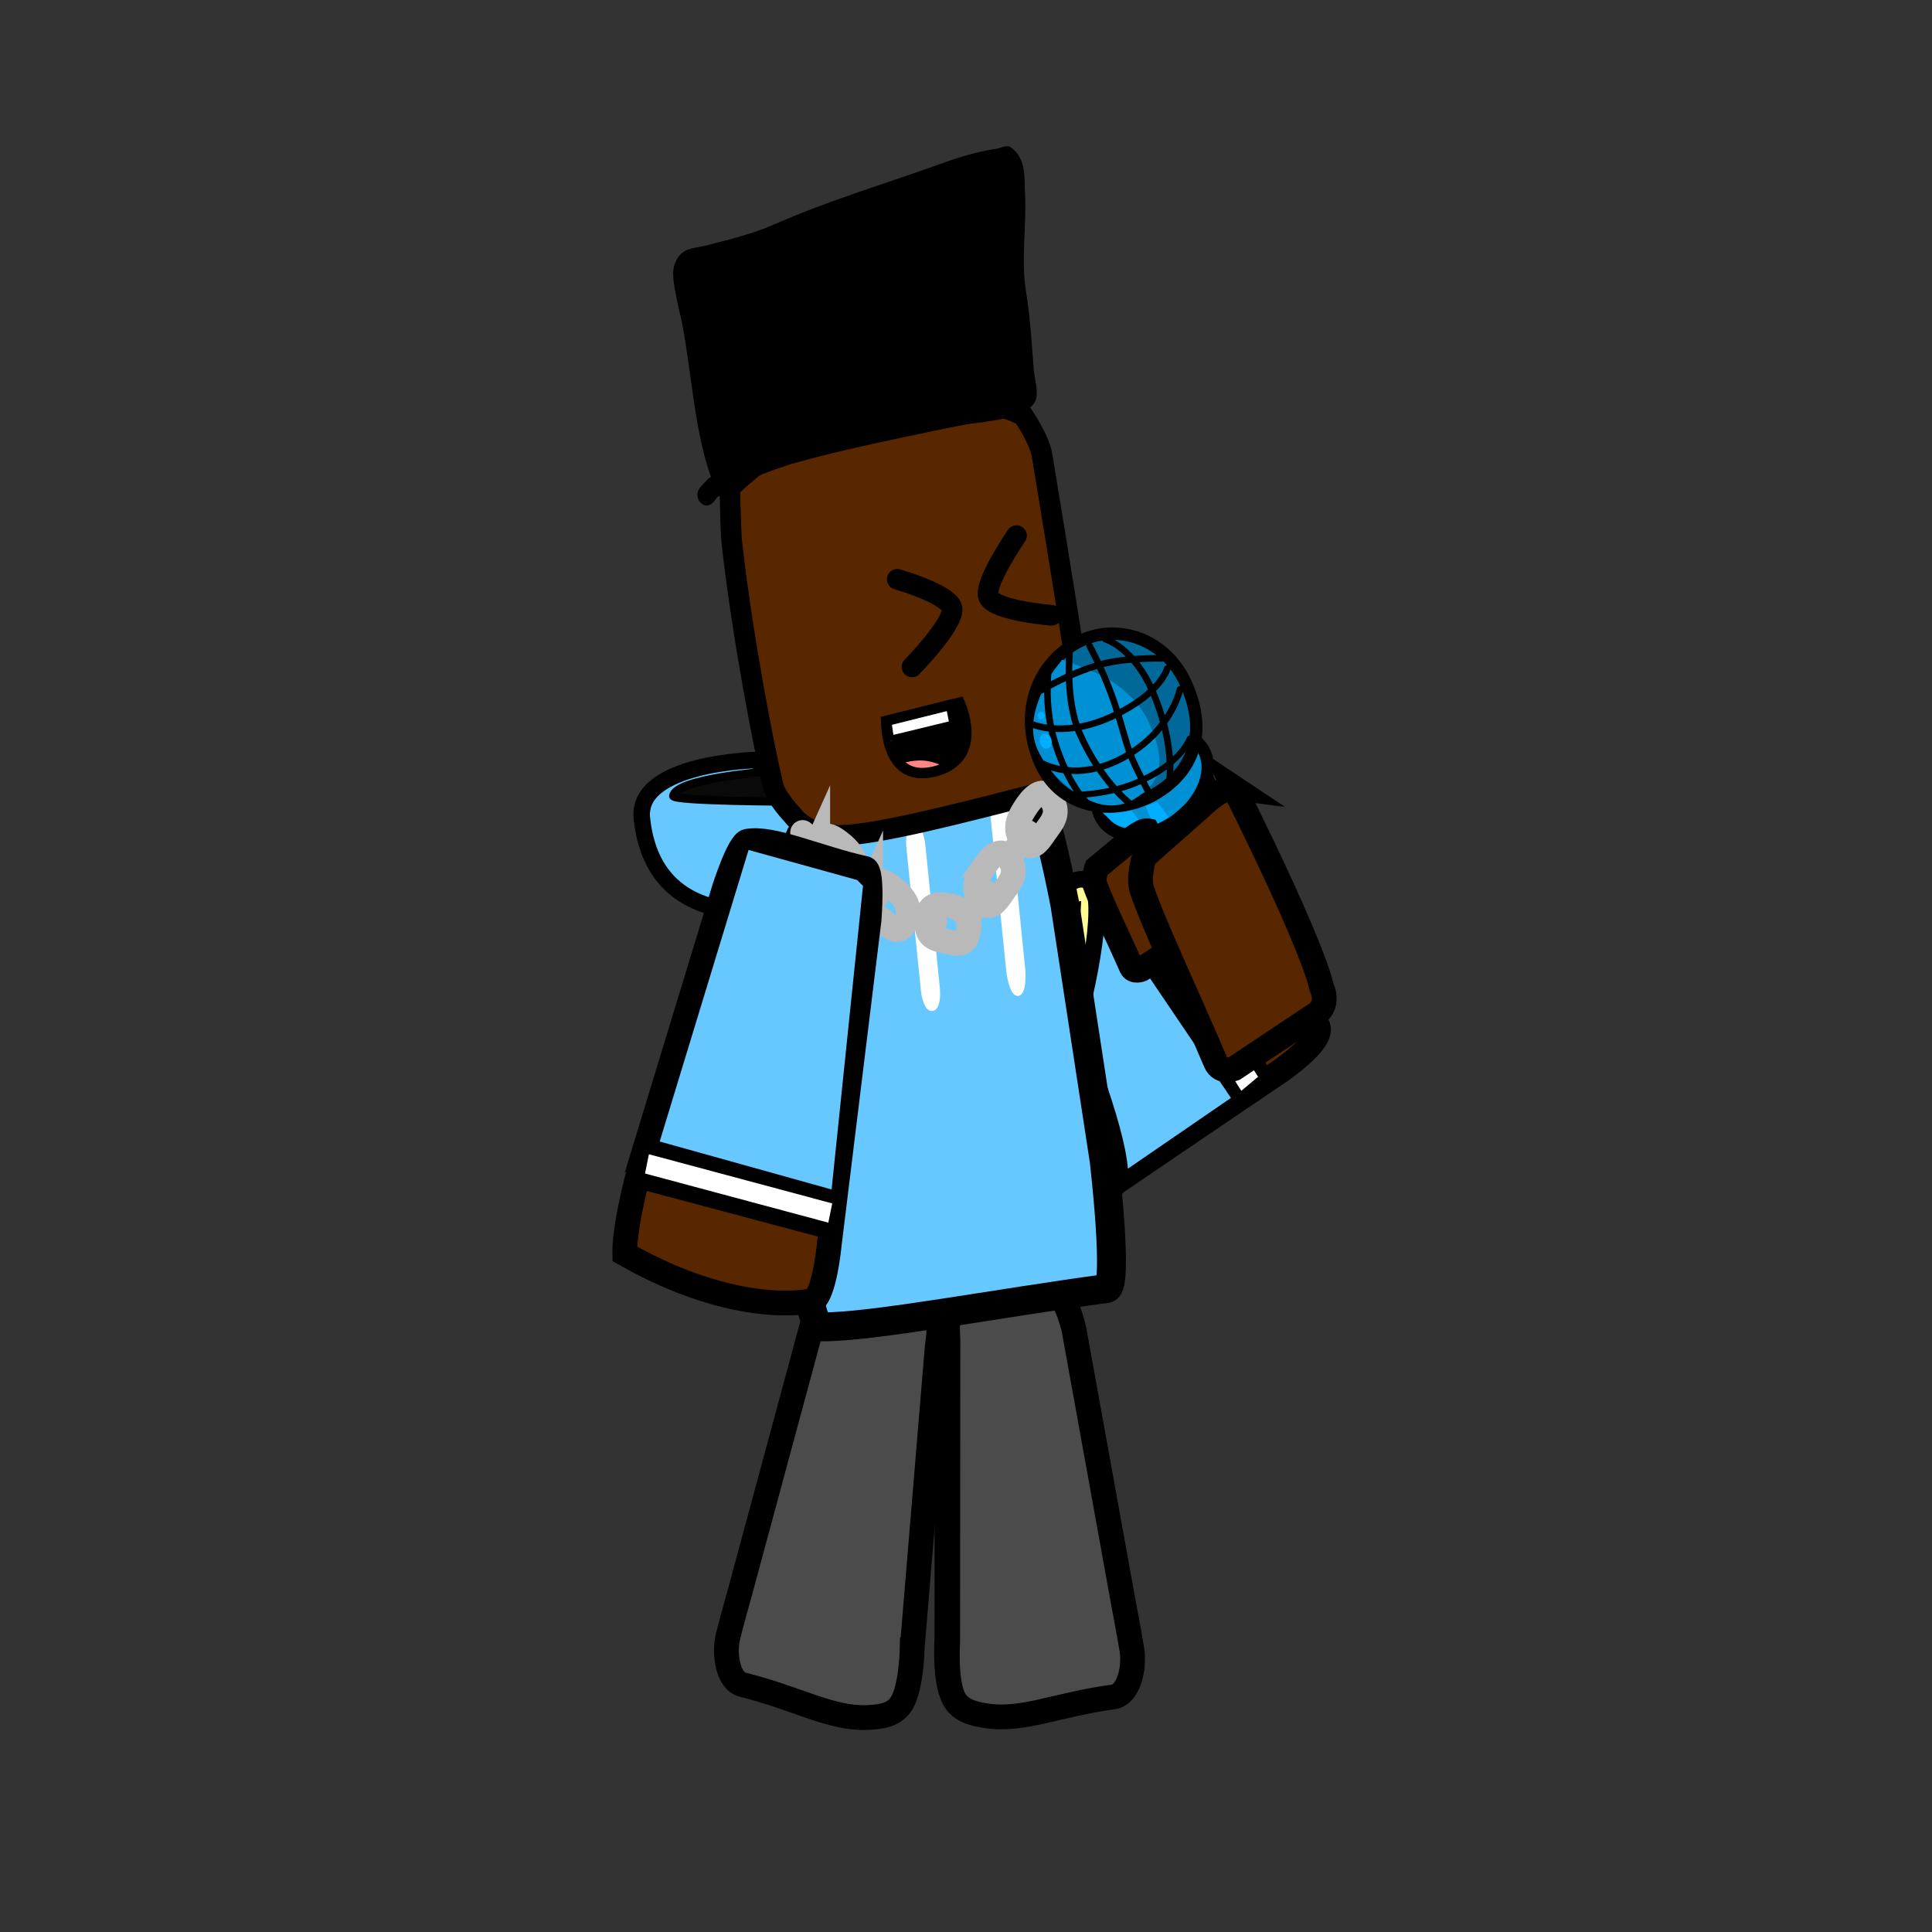 <svg version="1.1" xmlns="http://www.w3.org/2000/svg" xmlns:xlink="http://www.w3.org/1999/xlink" width="234" height="234" viewBox="0,0,234,234"><rect x="0" y="0" width="234" height="234" fill="#333333" stroke="none"/><g transform="translate(-123,-63)"><g data-paper-data="{&quot;isPaintingLayer&quot;:true}" fill-rule="nonzero" stroke-linejoin="miter" stroke-miterlimit="10" stroke-dasharray="" stroke-dashoffset="0" style="mix-blend-mode: normal"><path d="M123,297v-234h234v234z" data-paper-data="{&quot;index&quot;:null}" fill="none" stroke="none" stroke-width="0" stroke-linecap="butt"/><g><g><g data-paper-data="{&quot;origRot&quot;:0}" stroke="#000000" stroke-width="3" stroke-linecap="round"><path d="M282.525,187.099c1.354,1.978 -5.51,6.329 -5.51,6.329c0,0 -17.875,12.107 -26.296,17.867c-3.85,1.806 -26.129,-28.943 -25.721,-34.882c0.182,-2.647 5.739,-10.644 7.534,-10.464c3.417,0.342 15.757,10.191 15.757,10.191l-2.796,2.848l7.939,-6.626c0,0 8.647,-8.662 13.14,-11.089c2.492,-1.346 15.953,25.826 15.953,25.826z" data-paper-data="{&quot;origPos&quot;:null}" fill="#582700"/><path d="M275.18,192.792l-15.682,-25.057" fill="none"/><path d="M256.531,170.547l15.89,24.886" data-paper-data="{&quot;origPos&quot;:null}" fill="none"/></g><path d="M275.376,193.418l-2.03,1.699l-16.181,-25.515l2.03,-1.699z" fill="#ffffff" stroke="none" stroke-width="0" stroke-linecap="butt"/><path d="M250.592,211.599l-7.989,-6.756l-13.415,-19.238l-3.287,-7.858l0.613,-5.221l5.19,-4.878l1.038,-0.976l14.296,9.122l-1.934,2.15l1.132,1.59l9.593,-8.021l16.608,24.531l-20.947,14.38z" fill="#66c8ff" stroke="#000000" stroke-width="0.5" stroke-linecap="round"/></g><g fill="#fffc96" stroke="#000000" stroke-width="2" stroke-linecap="round"><path d="M250.543,173.777c0,0 1.09,-4.968 4.057,-4.196c4.746,1.236 -5.492,37.832 -10.487,36.888c-2.041,-0.386 -1.769,-4.12 -1.769,-4.12l1.91,0.095c0,0 3.244,-6.278 5.799,-14.741c2.52,-8.345 2.834,-14.362 2.834,-14.362z"/><path d="M241.815,174.377c0,0 -1.942,-4.06 0.332,-4.668c4.773,-1.277 20.332,37.384 15.61,37.348c-2.859,-0.021 -3.524,-4.128 -3.524,-4.128l1.403,0.022c0,0 -1.42,-6.209 -5.066,-14.889c-3.646,-8.681 -7.443,-13.849 -7.443,-13.849z" data-paper-data="{&quot;index&quot;:null}"/></g></g><g stroke="#000000" stroke-linecap="round"><path d="M227.105,171.054c0,0 -24.455,9.394 -26.363,-8.942c-0.703,-6.755 13.877,-7.058 13.877,-7.058z" data-paper-data="{&quot;origPos&quot;:null}" fill="#66c8ff" stroke-width="2"/><path d="M218.751,160.089c0,0 -14.334,-0.043 -14.212,-0.694c0.386,-2.064 10.906,-2.891 10.906,-2.891z" data-paper-data="{&quot;origPos&quot;:null}" fill="#0a0a0a" stroke-width="1"/></g><g data-paper-data="{&quot;origRot&quot;:0}" stroke="#000000" stroke-linecap="round"><path d="M237.717,224.911c0,0 -0.392,-4.91 0.985,-5.007c4.064,-0.287 7.89,-2.301 11.781,-0.925c1.616,0.571 2.518,4.852 2.518,4.852l6.022,33.29c0,0 0.661,3.428 0.98,5.413c0.341,2.122 -0.385,5.417 -2.251,5.671c-6.851,0.932 -10.969,2.962 -15.365,2.29c-1.602,-0.245 -3.287,-0.626 -4.035,-2.271c-0.977,-2.149 -0.666,-6.738 -0.666,-6.738z" data-paper-data="{&quot;origPos&quot;:null}" fill="#ff0000" stroke-width="3"/><path d="M260.278,265.963c0,0 -5.084,3.216 -9.615,3.672c-3.476,0.349 -11.085,0.059 -11.085,0.059c0,0 -1.408,-2.547 -1.612,-4.176c-0.215,-1.716 0.538,-4.396 0.538,-4.396l20.699,-2.903z" data-paper-data="{&quot;origPos&quot;:null}" fill="#976e57" stroke-width="2"/><path d="M237.814,225.232c0,0 -0.392,-4.91 0.985,-5.007c4.064,-0.287 7.89,-2.301 11.781,-0.925c1.616,0.571 2.518,4.852 2.518,4.852l6.022,33.29c0,0 0.661,3.428 0.98,5.413c0.341,2.122 -0.385,5.417 -2.251,5.671c-6.851,0.932 -10.969,2.962 -15.365,2.29c-1.602,-0.245 -3.287,-0.626 -4.035,-2.271c-0.977,-2.149 -0.666,-6.738 -0.666,-6.738z" data-paper-data="{&quot;origPos&quot;:null}" fill="#4b4b4b" stroke-width="3"/></g><path d="M233.486,262.571c0,0 -0.074,4.602 -1.225,6.634c-0.882,1.555 -2.591,1.749 -4.206,1.816c-4.432,0.185 -8.362,-2.29 -15.103,-3.973c-1.836,-0.458 -2.284,-3.818 -1.767,-5.893c0.484,-1.941 1.428,-5.28 1.428,-5.28l8.774,-32.473c0,0 1.255,-4.162 2.912,-4.552c3.988,-0.941 7.629,1.485 11.65,2.219c1.363,0.249 0.563,5.092 0.563,5.092c0,0 -0.765,9.207 -1.254,15.099c-0.691,8.317 -1.77,21.311 -1.77,21.311z" fill="#4b4b4b" stroke="#000000" stroke-width="3" stroke-linecap="round"/><g><path d="M218.369,179.32c0,0 0.231,-14.93 2.09,-15.745c5.577,-2.447 18.814,-3.259 27.597,-4.436c1.358,-0.182 3.933,13.466 3.933,13.466l4.755,31.031c0,0 1.766,15.229 0.285,15.428c-13.185,1.767 -28.549,4.708 -34.513,4.638c-1.988,-0.023 -2.885,-16.196 -2.885,-16.196z" data-paper-data="{&quot;origPos&quot;:null}" fill="#66c8ff" stroke="#000000" stroke-width="3.5" stroke-linecap="round"/><path d="M235.953,185.44c-1.147,0.154 -1.405,-2.384 -1.405,-2.384c-0.535,-5.263 -1.241,-12.217 -1.776,-17.48c0,0 -0.258,-2.537 0.889,-2.691c1.147,-0.154 1.405,2.384 1.405,2.384c0.535,5.263 1.069,10.525 1.604,15.788l0.172,1.692c0,0 0.258,2.537 -0.889,2.691z" fill="#ffffff" stroke="none" stroke-width="0.5" stroke-linecap="butt"/><path d="M246.344,183.616c-1.147,0.154 -1.471,-3.034 -1.471,-3.034c-0.672,-6.612 -1.559,-15.348 -2.231,-21.96c0,0 -0.324,-3.188 0.823,-3.341c1.147,-0.154 1.471,3.034 1.471,3.034c0.672,6.612 1.343,13.223 2.015,19.835l0.216,2.125c0,0 0.324,3.188 -0.823,3.341z" fill="#ffffff" stroke="none" stroke-width="0.5" stroke-linecap="butt"/></g><path d="M249.807,158.8c-10.54,2.737 -20.769,5.356 -25.145,5.384c-4,0.026 -5.673,-2.46 -5.673,-2.46c0,0 -1.994,-2.064 -2.357,-3.584c-1.091,-4.56 -3.673,-17.736 -4.982,-29.322c-0.044,-0.387 -0.056,-0.606 -0.08,-0.995c-0.071,-1.167 -0.179,-5.738 -0.179,-5.738c0,0 2.476,-2.356 3.901,-3.205c4.276,-2.549 16.105,-3.909 28.345,-6.496c1.109,-0.235 3.315,0.986 3.315,0.986c0,0 1.937,2.817 2.267,4.819c2.137,12.939 4.46,27.264 4.805,30.585c0.115,1.107 -0.703,5.71 -0.703,5.71z" fill="#582700" stroke="#000000" stroke-width="2.5" stroke-linecap="round"/><path d="M207.798,123.821c-0.78,-0.919 0.02,-1.815 0.02,-1.815l0.998,-1.059c0.096,-0.063 0.193,-0.125 0.29,-0.186c-2,-5.576 -2.363,-12.829 -3.485,-18.558c-0.291,-1.486 -1.389,-5.433 -1.007,-6.867c0.64,-2.4 2.248,-2.181 3.903,-2.603c2.816,-0.719 5.616,-1.392 8.31,-2.577c6.68,-2.927 13.479,-4.931 20.287,-7.378c2.148,-0.772 4.269,-1.408 6.512,-1.753c0.614,-0.094 1.336,-0.542 1.853,-0.151c1.83,1.387 1.569,3.514 1.67,5.552c0.202,4.065 -0.528,7.963 0.14,12.009c0.493,3.099 0.687,6.358 0.932,9.494c0.085,1.082 0.757,2.955 -0.017,3.98c-1.588,2.103 -6.753,2.143 -8.985,2.621c-6.808,1.46 -13.647,2.76 -20.372,4.663c-2.386,0.775 -4.645,1.596 -6.845,2.761c0.049,0.379 -0.014,0.898 -0.572,1.253c-0.605,0.386 -1.044,0.102 -1.29,-0.171c-0.074,0.047 -0.147,0.094 -0.221,0.142l-0.541,0.664c0,0 -0.8,0.896 -1.58,-0.023z" fill="#000000" stroke="none" stroke-width="0.5" stroke-linecap="butt"/><g fill="none" stroke="#b9b9b9" stroke-width="3"><path d="M246.645,164.533c-0.876,-1.287 -0.191,-2.64 0.769,-4.028c0.96,-1.388 2.011,-1.913 2.707,-0.999c1.475,1.939 0.253,3.112 -0.498,4.199c-0.96,1.388 -1.741,2.645 -2.978,0.828z" stroke-linecap="butt"/><path d="M247.458,163.813l-2.039,2.878" stroke-linecap="round"/><path d="M242.335,167.755c0.96,-1.388 2.011,-1.913 2.707,-0.999c1.475,1.939 0.253,3.112 -0.498,4.199c-0.96,1.388 -1.741,2.645 -2.977,0.828c-0.876,-1.287 -0.191,-2.64 0.769,-4.028z" stroke-linecap="butt"/><path d="M240.34,173.941l2.039,-2.878" stroke-linecap="round"/><path d="M235.3,174.149c0.186,-1.716 1.391,-1.717 2.788,-1.43c1.397,0.287 2.358,1.168 2.272,2.47c-0.183,2.76 -1.622,2.056 -2.716,1.831c-1.397,-0.287 -2.607,-0.448 -2.344,-2.871z" stroke-linecap="butt"/><path d="M233.295,174.002l2.928,0.65" stroke-linecap="round"/><path d="M228.453,170.543c0.657,-1.449 1.781,-0.786 3.005,0.244c1.224,1.031 1.873,2.358 1.427,3.488c-0.947,2.396 -2.092,0.966 -3.051,0.158c-1.224,-1.031 -2.308,-1.844 -1.381,-3.891z" stroke-linecap="butt"/><path d="M229.173,171.506l-2.551,-2.204" stroke-linecap="round"/><path d="M222.043,165.069c0.657,-1.449 1.781,-0.786 3.005,0.244c1.224,1.031 1.873,2.358 1.427,3.488c-0.947,2.396 -2.092,0.966 -3.051,0.158c-1.224,-1.031 -2.308,-1.844 -1.381,-3.891z" stroke-linecap="butt"/><path d="M222.763,166.033l-2.551,-2.204" stroke-linecap="round"/></g><g><g stroke="#000000" stroke-width="3" stroke-linecap="round"><path d="M201.84,199.76l8.893,-29.176c0,0 1.761,-5.51 2.78,-5.693c3.055,-0.55 8.464,2.014 14.28,3.301c0.967,0.214 0.46,6.271 0.46,6.271c0,0 -1.163,9.489 -1.908,15.562c-1.134,9.249 -2.906,23.699 -2.906,23.699c0,0 -0.696,7.428 -2.447,6.873c0,0 -8.76,1.962 -22.32,-5.731c-0.093,-4.731 3.169,-15.106 3.169,-15.106z" data-paper-data="{&quot;origPos&quot;:null}" fill="#582700"/><path d="M201.545,201.892l22.333,6.225l-0.675,3.407l-22.35,-5.96z" data-paper-data="{&quot;origPos&quot;:null}" fill="none"/></g><path d="M202.273,201.601l11.056,-36.267l13.744,3.803l0.975,0.972l-3.89,37.598z" fill="#66c8ff" stroke="#000000" stroke-width="1" stroke-linecap="round"/><path d="M201.122,205.132l0.474,-2.331l22.202,5.954l-0.474,2.331z" fill="#ffffff" stroke="none" stroke-width="0" stroke-linecap="butt"/></g><g><g data-paper-data="{&quot;index&quot;:null}"><path d="M263.5,159.999c1.925,-1.186 3.753,-7.121 4.712,-5.068c0.489,1.046 9.09,20.348 8.959,21.643c-0.126,1.248 -0.639,2.301 -1.583,2.883c-0.642,0.396 -1.797,0.648 -2.666,0.473c-1.733,-0.35 -14.543,-16.899 -15.182,-18.267c-0.959,-2.053 3.835,-0.478 5.759,-1.664z" fill="#0091d4" stroke="#000000" stroke-width="1.5" stroke-linecap="butt"/><g stroke-linecap="butt"><path d="M260.345,153.197c3.487,-2.149 7.315,-1.748 8.551,0.897c1.235,2.645 -0.59,6.531 -4.077,8.68c-3.487,2.149 -7.315,1.748 -8.551,-0.897c-1.235,-2.645 0.59,-6.531 4.077,-8.68z" fill="#0091d4" stroke="#000000" stroke-width="1.5"/><path d="M261.528,163.093c0,0 -1.473,0.457 -2.964,-0.09c-0.708,-0.273 -2.055,-1.611 -2.055,-1.611l3.52,-0.293z" fill="#00aeff" stroke="none" stroke-width="0"/><path d="M264.553,161.955l-1.546,0.892c0,0 -0.532,-0.543 -0.732,-0.912c-0.171,-0.315 -0.516,-1.297 -0.516,-1.297l1.398,-0.504z" fill="#00aeff" stroke="none" stroke-width="0"/></g><g><path d="M263.171,159.004c-4.81,2.965 -11.48,2.158 -14.061,-3.368c-2.581,-5.525 -1.003,-11.538 3.808,-14.503c4.81,-2.965 11.049,-1.041 13.63,4.484c2.581,5.525 1.434,10.422 -3.377,13.387z" fill="#00699a" stroke="#000000" stroke-width="1.5" stroke-linecap="butt"/><path d="M251.647,142.911c0,0 1.782,0.584 4.211,1.647c2.424,1.06 5.039,3.266 6.167,5.681c2.258,4.834 1.851,7.388 -1.644,9.543c-1.7,1.048 -3.773,0.966 -5.498,0.121c-2.421,-1.186 -4.911,-3.311 -6.191,-6.053c-2.258,-4.834 2.955,-10.939 2.955,-10.939z" fill="#0091d4" stroke="none" stroke-width="0" stroke-linecap="butt"/><path d="M265.916,146.487c0,0 -0.977,4.943 -6.694,8.171c-5.67,3.202 -9.816,0.874 -9.816,0.874" fill="none" stroke="#000000" stroke-width="0.8" stroke-linecap="round"/><path d="M267.109,152.465c0,0 -1.095,3.132 -6.587,5.383c-3.811,1.562 -8.061,1.455 -8.061,1.455" fill="none" stroke="#000000" stroke-width="0.75" stroke-linecap="round"/><path d="M264.373,143.974c0,0 -0.727,2.906 -6.337,5.635c-5.833,2.838 -9.865,1.171 -9.865,1.171" fill="none" stroke="#000000" stroke-width="0.8" stroke-linecap="round"/><path d="M248.632,146.892c0,0 3.656,-2.31 7.71,-3.426c3.078,-0.847 7.394,-0.725 7.394,-0.725" fill="none" stroke="#000000" stroke-width="0.8" stroke-linecap="round"/><path d="M256.861,140.406c0,0 3.468,0.971 5.816,6.522c2.515,5.949 2.003,10.215 2.003,10.215" fill="none" stroke="#000000" stroke-width="0.8" stroke-linecap="round"/><path d="M262.258,159.202c0,0 -1.552,-2.852 -2.289,-4.67c-0.621,-1.531 -1.348,-4.724 -2.38,-7.496c-1.174,-3.153 -2.622,-5.814 -2.622,-5.814" fill="none" stroke="#000000" stroke-width="0.8" stroke-linecap="round"/><path d="M260.009,160.446c0,0 -3.648,-2.654 -6.283,-8.696c-1.679,-3.85 -1.189,-9.668 -1.189,-9.668" fill="none" stroke="#000000" stroke-width="0.8" stroke-linecap="round"/><path d="M254.967,160.586c0,0 -2.564,-2.153 -4.31,-8.041c-1.212,-4.089 -0.685,-8.316 -0.685,-8.316" fill="none" stroke="#000000" stroke-width="0.8" stroke-linecap="round"/><path d="M250.037,153.588c-0.343,0.211 -0.793,0.014 -1.006,-0.44c-0.212,-0.455 -0.106,-0.995 0.237,-1.206c0.343,-0.211 0.793,-0.014 1.006,0.44c0.212,0.455 0.106,0.995 -0.237,1.206z" fill="#00aeff" stroke="none" stroke-width="0" stroke-linecap="butt"/><path d="M249.294,150.089c-0.198,0.122 -0.444,0.037 -0.551,-0.191c-0.106,-0.227 -0.032,-0.51 0.166,-0.632c0.198,-0.122 0.444,-0.037 0.551,0.191c0.106,0.227 0.032,0.51 -0.166,0.632z" fill="#00aeff" stroke="none" stroke-width="0" stroke-linecap="butt"/></g></g><path d="M261.965,163.615c4.988,9.498 5.25,11.521 5.25,11.521c0.569,1.229 -0.523,1.745 -0.523,1.745c0,0 -2.011,1.299 -3.299,2.131c-0.845,0.546 -2.166,1.399 -2.166,1.399c0,0 -0.907,0.379 -1.205,-0.299c-1.793,-4.081 -3.695,-7.871 -4.426,-10.02c-0.243,-0.716 0.23,-1.974 0.23,-1.974l3.803,-3.154c0,0 1.494,-1.397 2.334,-1.349z" fill="#582700" stroke="#000000" stroke-width="3" stroke-linecap="round"/><path d="M272.468,158.421c9.922,19.894 10.567,24.034 10.567,24.034c1.143,2.564 -0.818,3.479 -0.818,3.479c0,0 -3.584,2.39 -5.878,3.919c-1.506,1.004 -3.86,2.573 -3.86,2.573c0,0 -1.633,0.657 -2.234,-0.756c-3.62,-8.506 -7.418,-16.434 -8.932,-20.885c-0.505,-1.484 0.262,-3.979 0.262,-3.979l6.721,-5.933c0,0 2.627,-2.651 4.173,-2.451z" fill="#582700" stroke="#000000" stroke-width="3" stroke-linecap="round"/></g><path d="M231.671,133.164c0,0 6.349,1.819 6.634,3.511c0.309,1.834 -4.846,7.101 -4.846,7.101" fill="none" stroke="#000000" stroke-width="2.5" stroke-linecap="round"/><path d="M250.356,137.522c0,0 -6.883,-0.546 -7.615,-2.214c-0.675,-1.539 3.379,-7.438 3.379,-7.438" data-paper-data="{&quot;index&quot;:null}" fill="none" stroke="#000000" stroke-width="2.5" stroke-linecap="round"/><g data-paper-data="{&quot;index&quot;:null}" stroke="#000000" stroke-width="1.25" stroke-linecap="butt"><path d="M236.119,156.45c-5.985,1.433 -5.781,-6.132 -5.781,-6.132l8.892,-2.224c0,0 3.225,6.839 -3.111,8.356z" fill="#000000"/><path d="M234.976,154.503c1.745,0.158 3.243,1.063 3.001,1.211c-0.501,0.305 -1.113,0.557 -1.858,0.735c-2.231,0.534 -3.601,-0.182 -4.444,-1.29c-0.164,-0.215 1.698,-0.801 3.301,-0.656z" fill="#ff8484"/><path d="M230.688,152.762c-0.163,-0.994 -0.35,-2.445 -0.35,-2.445l7.815,-1.954l0.506,2.478c0,0 -7.965,1.954 -7.97,1.921z" fill="#ffffff"/></g></g></g></svg>